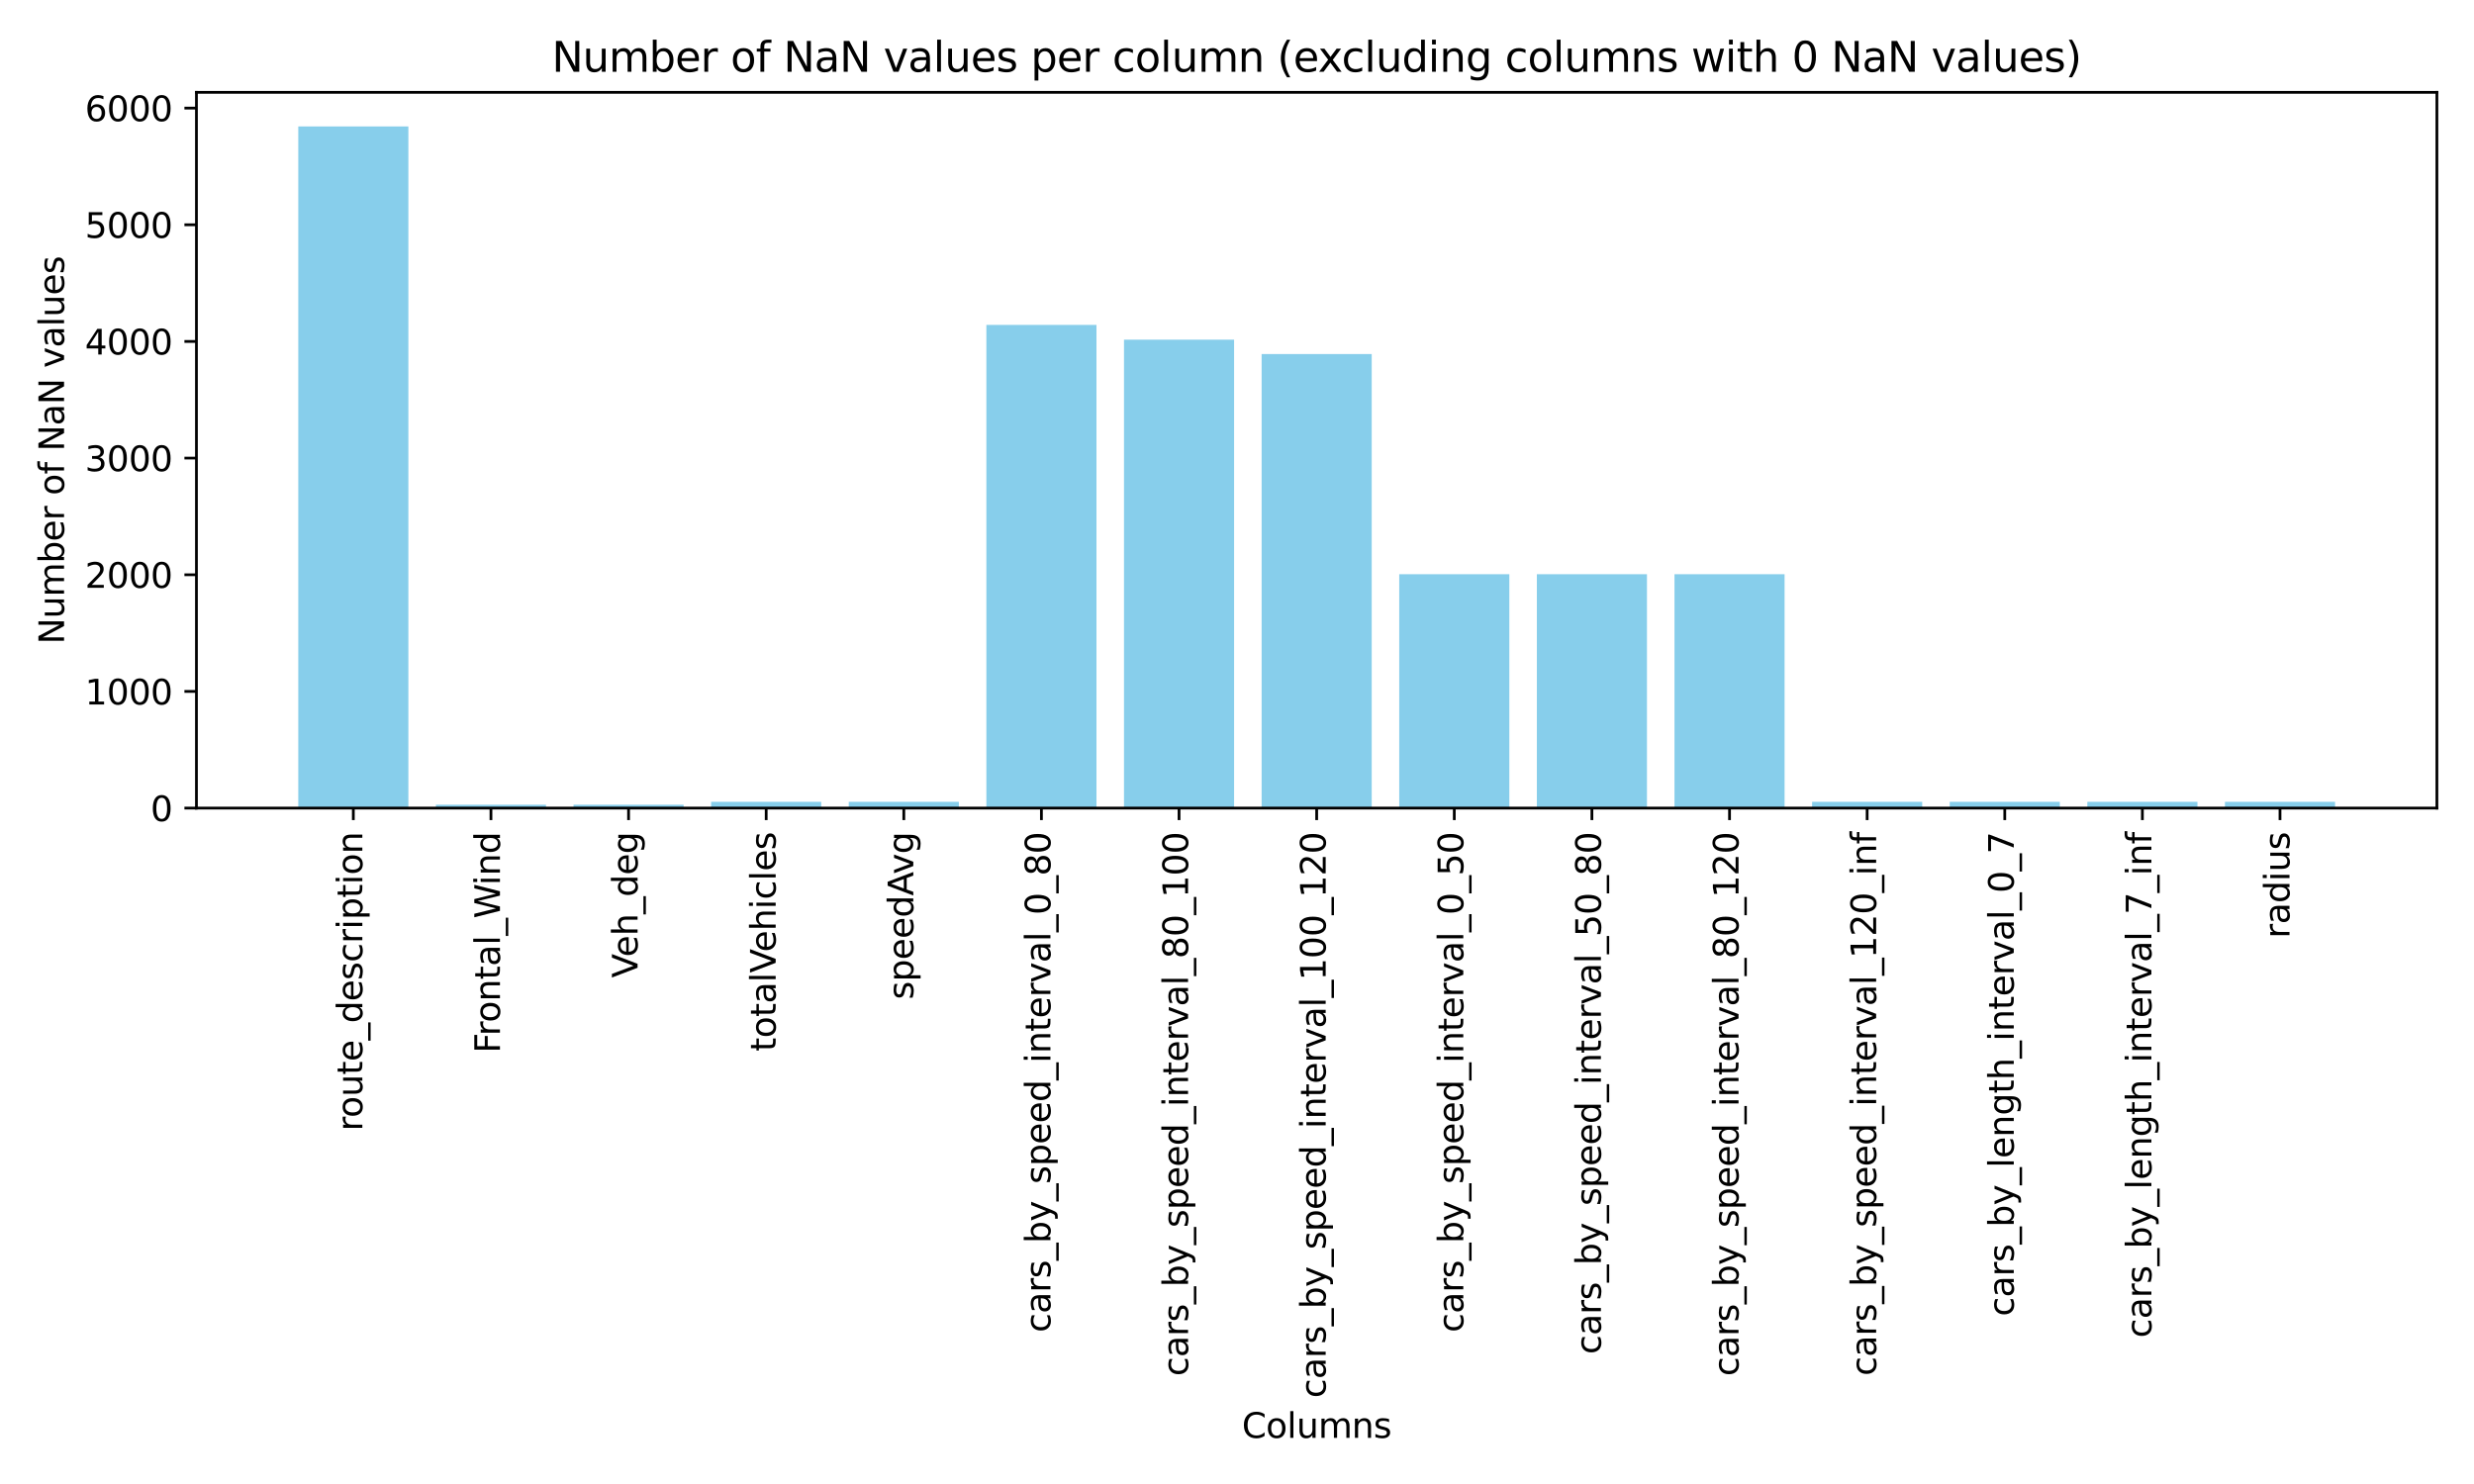 <?xml version="1.0" encoding="utf-8" standalone="no"?>
<!DOCTYPE svg PUBLIC "-//W3C//DTD SVG 1.1//EN"
  "http://www.w3.org/Graphics/SVG/1.1/DTD/svg11.dtd">
<svg xmlns:xlink="http://www.w3.org/1999/xlink" width="720pt" height="432pt" viewBox="0 0 720 432" xmlns="http://www.w3.org/2000/svg" version="1.1">
 <defs>
  <style type="text/css">*{stroke-linejoin: round; stroke-linecap: butt}</style>
 </defs>
 <g id="figure_1">
  <g id="patch_1">
   <path d="M 0 432 
L 720 432 
L 720 0 
L 0 0 
z
" style="fill: #ffffff"/>
  </g>
  <g id="axes_1">
   <g id="patch_2">
    <path d="M 57.17 235.24 
L 709.2 235.24 
L 709.2 26.88 
L 57.17 26.88 
z
" style="fill: #ffffff"/>
   </g>
   <g id="patch_3">
    <path d="M 86.808 235.24 
L 118.849 235.24 
L 118.849 36.802 
L 86.808 36.802 
z
" clip-path="url(#p73d6a26d54)" style="fill: #87ceeb"/>
   </g>
   <g id="patch_4">
    <path d="M 126.859 235.24 
L 158.899 235.24 
L 158.899 234.255 
L 126.859 234.255 
z
" clip-path="url(#p73d6a26d54)" style="fill: #87ceeb"/>
   </g>
   <g id="patch_5">
    <path d="M 166.91 235.24 
L 198.95 235.24 
L 198.95 234.255 
L 166.91 234.255 
z
" clip-path="url(#p73d6a26d54)" style="fill: #87ceeb"/>
   </g>
   <g id="patch_6">
    <path d="M 206.961 235.24 
L 239.001 235.24 
L 239.001 233.406 
L 206.961 233.406 
z
" clip-path="url(#p73d6a26d54)" style="fill: #87ceeb"/>
   </g>
   <g id="patch_7">
    <path d="M 247.012 235.24 
L 279.052 235.24 
L 279.052 233.406 
L 247.012 233.406 
z
" clip-path="url(#p73d6a26d54)" style="fill: #87ceeb"/>
   </g>
   <g id="patch_8">
    <path d="M 287.063 235.24 
L 319.103 235.24 
L 319.103 94.571 
L 287.063 94.571 
z
" clip-path="url(#p73d6a26d54)" style="fill: #87ceeb"/>
   </g>
   <g id="patch_9">
    <path d="M 327.114 235.24 
L 359.154 235.24 
L 359.154 98.884 
L 327.114 98.884 
z
" clip-path="url(#p73d6a26d54)" style="fill: #87ceeb"/>
   </g>
   <g id="patch_10">
    <path d="M 367.165 235.24 
L 399.205 235.24 
L 399.205 103.061 
L 367.165 103.061 
z
" clip-path="url(#p73d6a26d54)" style="fill: #87ceeb"/>
   </g>
   <g id="patch_11">
    <path d="M 407.216 235.24 
L 439.256 235.24 
L 439.256 167.147 
L 407.216 167.147 
z
" clip-path="url(#p73d6a26d54)" style="fill: #87ceeb"/>
   </g>
   <g id="patch_12">
    <path d="M 447.267 235.24 
L 479.307 235.24 
L 479.307 167.147 
L 447.267 167.147 
z
" clip-path="url(#p73d6a26d54)" style="fill: #87ceeb"/>
   </g>
   <g id="patch_13">
    <path d="M 487.318 235.24 
L 519.358 235.24 
L 519.358 167.147 
L 487.318 167.147 
z
" clip-path="url(#p73d6a26d54)" style="fill: #87ceeb"/>
   </g>
   <g id="patch_14">
    <path d="M 527.369 235.24 
L 559.409 235.24 
L 559.409 233.406 
L 527.369 233.406 
z
" clip-path="url(#p73d6a26d54)" style="fill: #87ceeb"/>
   </g>
   <g id="patch_15">
    <path d="M 567.42 235.24 
L 599.46 235.24 
L 599.46 233.406 
L 567.42 233.406 
z
" clip-path="url(#p73d6a26d54)" style="fill: #87ceeb"/>
   </g>
   <g id="patch_16">
    <path d="M 607.471 235.24 
L 639.511 235.24 
L 639.511 233.406 
L 607.471 233.406 
z
" clip-path="url(#p73d6a26d54)" style="fill: #87ceeb"/>
   </g>
   <g id="patch_17">
    <path d="M 647.521 235.24 
L 679.562 235.24 
L 679.562 233.406 
L 647.521 233.406 
z
" clip-path="url(#p73d6a26d54)" style="fill: #87ceeb"/>
   </g>
   <g id="matplotlib.axis_1">
    <g id="xtick_1">
     <g id="line2d_1">
      <defs>
       <path id="mdcf06adeb2" d="M 0 0 
L 0 3.5 
" style="stroke: #000000; stroke-width: 0.8"/>
      </defs>
      <g>
       <use xlink:href="#mdcf06adeb2" x="102.828" y="235.24" style="stroke: #000000; stroke-width: 0.8"/>
      </g>
     </g>
     <g id="text_1">
      <!-- route_description -->
      <g transform="translate(105.448 329.257) rotate(-90) scale(0.1 -0.1)">
       <defs>
        <path id="DejaVuSans-72" d="M 2631 2963 
Q 2534 3019 2420 3045 
Q 2306 3072 2169 3072 
Q 1681 3072 1420 2755 
Q 1159 2438 1159 1844 
L 1159 0 
L 581 0 
L 581 3500 
L 1159 3500 
L 1159 2956 
Q 1341 3275 1631 3429 
Q 1922 3584 2338 3584 
Q 2397 3584 2469 3576 
Q 2541 3569 2628 3553 
L 2631 2963 
z
" transform="scale(0.016)"/>
        <path id="DejaVuSans-6f" d="M 1959 3097 
Q 1497 3097 1228 2736 
Q 959 2375 959 1747 
Q 959 1119 1226 758 
Q 1494 397 1959 397 
Q 2419 397 2687 759 
Q 2956 1122 2956 1747 
Q 2956 2369 2687 2733 
Q 2419 3097 1959 3097 
z
M 1959 3584 
Q 2709 3584 3137 3096 
Q 3566 2609 3566 1747 
Q 3566 888 3137 398 
Q 2709 -91 1959 -91 
Q 1206 -91 779 398 
Q 353 888 353 1747 
Q 353 2609 779 3096 
Q 1206 3584 1959 3584 
z
" transform="scale(0.016)"/>
        <path id="DejaVuSans-75" d="M 544 1381 
L 544 3500 
L 1119 3500 
L 1119 1403 
Q 1119 906 1312 657 
Q 1506 409 1894 409 
Q 2359 409 2629 706 
Q 2900 1003 2900 1516 
L 2900 3500 
L 3475 3500 
L 3475 0 
L 2900 0 
L 2900 538 
Q 2691 219 2414 64 
Q 2138 -91 1772 -91 
Q 1169 -91 856 284 
Q 544 659 544 1381 
z
M 1991 3584 
L 1991 3584 
z
" transform="scale(0.016)"/>
        <path id="DejaVuSans-74" d="M 1172 4494 
L 1172 3500 
L 2356 3500 
L 2356 3053 
L 1172 3053 
L 1172 1153 
Q 1172 725 1289 603 
Q 1406 481 1766 481 
L 2356 481 
L 2356 0 
L 1766 0 
Q 1100 0 847 248 
Q 594 497 594 1153 
L 594 3053 
L 172 3053 
L 172 3500 
L 594 3500 
L 594 4494 
L 1172 4494 
z
" transform="scale(0.016)"/>
        <path id="DejaVuSans-65" d="M 3597 1894 
L 3597 1613 
L 953 1613 
Q 991 1019 1311 708 
Q 1631 397 2203 397 
Q 2534 397 2845 478 
Q 3156 559 3463 722 
L 3463 178 
Q 3153 47 2828 -22 
Q 2503 -91 2169 -91 
Q 1331 -91 842 396 
Q 353 884 353 1716 
Q 353 2575 817 3079 
Q 1281 3584 2069 3584 
Q 2775 3584 3186 3129 
Q 3597 2675 3597 1894 
z
M 3022 2063 
Q 3016 2534 2758 2815 
Q 2500 3097 2075 3097 
Q 1594 3097 1305 2825 
Q 1016 2553 972 2059 
L 3022 2063 
z
" transform="scale(0.016)"/>
        <path id="DejaVuSans-5f" d="M 3263 -1063 
L 3263 -1509 
L -63 -1509 
L -63 -1063 
L 3263 -1063 
z
" transform="scale(0.016)"/>
        <path id="DejaVuSans-64" d="M 2906 2969 
L 2906 4863 
L 3481 4863 
L 3481 0 
L 2906 0 
L 2906 525 
Q 2725 213 2448 61 
Q 2172 -91 1784 -91 
Q 1150 -91 751 415 
Q 353 922 353 1747 
Q 353 2572 751 3078 
Q 1150 3584 1784 3584 
Q 2172 3584 2448 3432 
Q 2725 3281 2906 2969 
z
M 947 1747 
Q 947 1113 1208 752 
Q 1469 391 1925 391 
Q 2381 391 2643 752 
Q 2906 1113 2906 1747 
Q 2906 2381 2643 2742 
Q 2381 3103 1925 3103 
Q 1469 3103 1208 2742 
Q 947 2381 947 1747 
z
" transform="scale(0.016)"/>
        <path id="DejaVuSans-73" d="M 2834 3397 
L 2834 2853 
Q 2591 2978 2328 3040 
Q 2066 3103 1784 3103 
Q 1356 3103 1142 2972 
Q 928 2841 928 2578 
Q 928 2378 1081 2264 
Q 1234 2150 1697 2047 
L 1894 2003 
Q 2506 1872 2764 1633 
Q 3022 1394 3022 966 
Q 3022 478 2636 193 
Q 2250 -91 1575 -91 
Q 1294 -91 989 -36 
Q 684 19 347 128 
L 347 722 
Q 666 556 975 473 
Q 1284 391 1588 391 
Q 1994 391 2212 530 
Q 2431 669 2431 922 
Q 2431 1156 2273 1281 
Q 2116 1406 1581 1522 
L 1381 1569 
Q 847 1681 609 1914 
Q 372 2147 372 2553 
Q 372 3047 722 3315 
Q 1072 3584 1716 3584 
Q 2034 3584 2315 3537 
Q 2597 3491 2834 3397 
z
" transform="scale(0.016)"/>
        <path id="DejaVuSans-63" d="M 3122 3366 
L 3122 2828 
Q 2878 2963 2633 3030 
Q 2388 3097 2138 3097 
Q 1578 3097 1268 2742 
Q 959 2388 959 1747 
Q 959 1106 1268 751 
Q 1578 397 2138 397 
Q 2388 397 2633 464 
Q 2878 531 3122 666 
L 3122 134 
Q 2881 22 2623 -34 
Q 2366 -91 2075 -91 
Q 1284 -91 818 406 
Q 353 903 353 1747 
Q 353 2603 823 3093 
Q 1294 3584 2113 3584 
Q 2378 3584 2631 3529 
Q 2884 3475 3122 3366 
z
" transform="scale(0.016)"/>
        <path id="DejaVuSans-69" d="M 603 3500 
L 1178 3500 
L 1178 0 
L 603 0 
L 603 3500 
z
M 603 4863 
L 1178 4863 
L 1178 4134 
L 603 4134 
L 603 4863 
z
" transform="scale(0.016)"/>
        <path id="DejaVuSans-70" d="M 1159 525 
L 1159 -1331 
L 581 -1331 
L 581 3500 
L 1159 3500 
L 1159 2969 
Q 1341 3281 1617 3432 
Q 1894 3584 2278 3584 
Q 2916 3584 3314 3078 
Q 3713 2572 3713 1747 
Q 3713 922 3314 415 
Q 2916 -91 2278 -91 
Q 1894 -91 1617 61 
Q 1341 213 1159 525 
z
M 3116 1747 
Q 3116 2381 2855 2742 
Q 2594 3103 2138 3103 
Q 1681 3103 1420 2742 
Q 1159 2381 1159 1747 
Q 1159 1113 1420 752 
Q 1681 391 2138 391 
Q 2594 391 2855 752 
Q 3116 1113 3116 1747 
z
" transform="scale(0.016)"/>
        <path id="DejaVuSans-6e" d="M 3513 2113 
L 3513 0 
L 2938 0 
L 2938 2094 
Q 2938 2591 2744 2837 
Q 2550 3084 2163 3084 
Q 1697 3084 1428 2787 
Q 1159 2491 1159 1978 
L 1159 0 
L 581 0 
L 581 3500 
L 1159 3500 
L 1159 2956 
Q 1366 3272 1645 3428 
Q 1925 3584 2291 3584 
Q 2894 3584 3203 3211 
Q 3513 2838 3513 2113 
z
" transform="scale(0.016)"/>
       </defs>
       <use xlink:href="#DejaVuSans-72"/>
       <use xlink:href="#DejaVuSans-6f" x="38.863"/>
       <use xlink:href="#DejaVuSans-75" x="100.045"/>
       <use xlink:href="#DejaVuSans-74" x="163.424"/>
       <use xlink:href="#DejaVuSans-65" x="202.633"/>
       <use xlink:href="#DejaVuSans-5f" x="264.156"/>
       <use xlink:href="#DejaVuSans-64" x="314.156"/>
       <use xlink:href="#DejaVuSans-65" x="377.633"/>
       <use xlink:href="#DejaVuSans-73" x="439.156"/>
       <use xlink:href="#DejaVuSans-63" x="491.256"/>
       <use xlink:href="#DejaVuSans-72" x="546.236"/>
       <use xlink:href="#DejaVuSans-69" x="587.35"/>
       <use xlink:href="#DejaVuSans-70" x="615.133"/>
       <use xlink:href="#DejaVuSans-74" x="678.609"/>
       <use xlink:href="#DejaVuSans-69" x="717.818"/>
       <use xlink:href="#DejaVuSans-6f" x="745.602"/>
       <use xlink:href="#DejaVuSans-6e" x="806.783"/>
      </g>
     </g>
    </g>
    <g id="xtick_2">
     <g id="line2d_2">
      <g>
       <use xlink:href="#mdcf06adeb2" x="142.879" y="235.24" style="stroke: #000000; stroke-width: 0.8"/>
      </g>
     </g>
     <g id="text_2">
      <!-- Frontal_Wind -->
      <g transform="translate(145.499 306.562) rotate(-90) scale(0.1 -0.1)">
       <defs>
        <path id="DejaVuSans-46" d="M 628 4666 
L 3309 4666 
L 3309 4134 
L 1259 4134 
L 1259 2759 
L 3109 2759 
L 3109 2228 
L 1259 2228 
L 1259 0 
L 628 0 
L 628 4666 
z
" transform="scale(0.016)"/>
        <path id="DejaVuSans-61" d="M 2194 1759 
Q 1497 1759 1228 1600 
Q 959 1441 959 1056 
Q 959 750 1161 570 
Q 1363 391 1709 391 
Q 2188 391 2477 730 
Q 2766 1069 2766 1631 
L 2766 1759 
L 2194 1759 
z
M 3341 1997 
L 3341 0 
L 2766 0 
L 2766 531 
Q 2569 213 2275 61 
Q 1981 -91 1556 -91 
Q 1019 -91 701 211 
Q 384 513 384 1019 
Q 384 1609 779 1909 
Q 1175 2209 1959 2209 
L 2766 2209 
L 2766 2266 
Q 2766 2663 2505 2880 
Q 2244 3097 1772 3097 
Q 1472 3097 1187 3025 
Q 903 2953 641 2809 
L 641 3341 
Q 956 3463 1253 3523 
Q 1550 3584 1831 3584 
Q 2591 3584 2966 3190 
Q 3341 2797 3341 1997 
z
" transform="scale(0.016)"/>
        <path id="DejaVuSans-6c" d="M 603 4863 
L 1178 4863 
L 1178 0 
L 603 0 
L 603 4863 
z
" transform="scale(0.016)"/>
        <path id="DejaVuSans-57" d="M 213 4666 
L 850 4666 
L 1831 722 
L 2809 4666 
L 3519 4666 
L 4500 722 
L 5478 4666 
L 6119 4666 
L 4947 0 
L 4153 0 
L 3169 4050 
L 2175 0 
L 1381 0 
L 213 4666 
z
" transform="scale(0.016)"/>
       </defs>
       <use xlink:href="#DejaVuSans-46"/>
       <use xlink:href="#DejaVuSans-72" x="50.27"/>
       <use xlink:href="#DejaVuSans-6f" x="89.133"/>
       <use xlink:href="#DejaVuSans-6e" x="150.314"/>
       <use xlink:href="#DejaVuSans-74" x="213.693"/>
       <use xlink:href="#DejaVuSans-61" x="252.902"/>
       <use xlink:href="#DejaVuSans-6c" x="314.182"/>
       <use xlink:href="#DejaVuSans-5f" x="341.965"/>
       <use xlink:href="#DejaVuSans-57" x="391.965"/>
       <use xlink:href="#DejaVuSans-69" x="488.592"/>
       <use xlink:href="#DejaVuSans-6e" x="516.375"/>
       <use xlink:href="#DejaVuSans-64" x="579.754"/>
      </g>
     </g>
    </g>
    <g id="xtick_3">
     <g id="line2d_3">
      <g>
       <use xlink:href="#mdcf06adeb2" x="182.93" y="235.24" style="stroke: #000000; stroke-width: 0.8"/>
      </g>
     </g>
     <g id="text_3">
      <!-- Veh_deg -->
      <g transform="translate(185.55 284.646) rotate(-90) scale(0.1 -0.1)">
       <defs>
        <path id="DejaVuSans-56" d="M 1831 0 
L 50 4666 
L 709 4666 
L 2188 738 
L 3669 4666 
L 4325 4666 
L 2547 0 
L 1831 0 
z
" transform="scale(0.016)"/>
        <path id="DejaVuSans-68" d="M 3513 2113 
L 3513 0 
L 2938 0 
L 2938 2094 
Q 2938 2591 2744 2837 
Q 2550 3084 2163 3084 
Q 1697 3084 1428 2787 
Q 1159 2491 1159 1978 
L 1159 0 
L 581 0 
L 581 4863 
L 1159 4863 
L 1159 2956 
Q 1366 3272 1645 3428 
Q 1925 3584 2291 3584 
Q 2894 3584 3203 3211 
Q 3513 2838 3513 2113 
z
" transform="scale(0.016)"/>
        <path id="DejaVuSans-67" d="M 2906 1791 
Q 2906 2416 2648 2759 
Q 2391 3103 1925 3103 
Q 1463 3103 1205 2759 
Q 947 2416 947 1791 
Q 947 1169 1205 825 
Q 1463 481 1925 481 
Q 2391 481 2648 825 
Q 2906 1169 2906 1791 
z
M 3481 434 
Q 3481 -459 3084 -895 
Q 2688 -1331 1869 -1331 
Q 1566 -1331 1297 -1286 
Q 1028 -1241 775 -1147 
L 775 -588 
Q 1028 -725 1275 -790 
Q 1522 -856 1778 -856 
Q 2344 -856 2625 -561 
Q 2906 -266 2906 331 
L 2906 616 
Q 2728 306 2450 153 
Q 2172 0 1784 0 
Q 1141 0 747 490 
Q 353 981 353 1791 
Q 353 2603 747 3093 
Q 1141 3584 1784 3584 
Q 2172 3584 2450 3431 
Q 2728 3278 2906 2969 
L 2906 3500 
L 3481 3500 
L 3481 434 
z
" transform="scale(0.016)"/>
       </defs>
       <use xlink:href="#DejaVuSans-56"/>
       <use xlink:href="#DejaVuSans-65" x="60.658"/>
       <use xlink:href="#DejaVuSans-68" x="122.182"/>
       <use xlink:href="#DejaVuSans-5f" x="185.561"/>
       <use xlink:href="#DejaVuSans-64" x="235.561"/>
       <use xlink:href="#DejaVuSans-65" x="299.037"/>
       <use xlink:href="#DejaVuSans-67" x="360.561"/>
      </g>
     </g>
    </g>
    <g id="xtick_4">
     <g id="line2d_4">
      <g>
       <use xlink:href="#mdcf06adeb2" x="222.981" y="235.24" style="stroke: #000000; stroke-width: 0.8"/>
      </g>
     </g>
     <g id="text_4">
      <!-- totalVehicles -->
      <g transform="translate(225.74 306.079) rotate(-90) scale(0.1 -0.1)">
       <use xlink:href="#DejaVuSans-74"/>
       <use xlink:href="#DejaVuSans-6f" x="39.209"/>
       <use xlink:href="#DejaVuSans-74" x="100.391"/>
       <use xlink:href="#DejaVuSans-61" x="139.6"/>
       <use xlink:href="#DejaVuSans-6c" x="200.879"/>
       <use xlink:href="#DejaVuSans-56" x="228.662"/>
       <use xlink:href="#DejaVuSans-65" x="289.32"/>
       <use xlink:href="#DejaVuSans-68" x="350.844"/>
       <use xlink:href="#DejaVuSans-69" x="414.223"/>
       <use xlink:href="#DejaVuSans-63" x="442.006"/>
       <use xlink:href="#DejaVuSans-6c" x="496.986"/>
       <use xlink:href="#DejaVuSans-65" x="524.77"/>
       <use xlink:href="#DejaVuSans-73" x="586.293"/>
      </g>
     </g>
    </g>
    <g id="xtick_5">
     <g id="line2d_5">
      <g>
       <use xlink:href="#mdcf06adeb2" x="263.032" y="235.24" style="stroke: #000000; stroke-width: 0.8"/>
      </g>
     </g>
     <g id="text_5">
      <!-- speedAvg -->
      <g transform="translate(265.791 290.973) rotate(-90) scale(0.1 -0.1)">
       <defs>
        <path id="DejaVuSans-41" d="M 2188 4044 
L 1331 1722 
L 3047 1722 
L 2188 4044 
z
M 1831 4666 
L 2547 4666 
L 4325 0 
L 3669 0 
L 3244 1197 
L 1141 1197 
L 716 0 
L 50 0 
L 1831 4666 
z
" transform="scale(0.016)"/>
        <path id="DejaVuSans-76" d="M 191 3500 
L 800 3500 
L 1894 563 
L 2988 3500 
L 3597 3500 
L 2284 0 
L 1503 0 
L 191 3500 
z
" transform="scale(0.016)"/>
       </defs>
       <use xlink:href="#DejaVuSans-73"/>
       <use xlink:href="#DejaVuSans-70" x="52.1"/>
       <use xlink:href="#DejaVuSans-65" x="115.576"/>
       <use xlink:href="#DejaVuSans-65" x="177.1"/>
       <use xlink:href="#DejaVuSans-64" x="238.623"/>
       <use xlink:href="#DejaVuSans-41" x="302.1"/>
       <use xlink:href="#DejaVuSans-76" x="364.633"/>
       <use xlink:href="#DejaVuSans-67" x="423.812"/>
      </g>
     </g>
    </g>
    <g id="xtick_6">
     <g id="line2d_6">
      <g>
       <use xlink:href="#mdcf06adeb2" x="303.083" y="235.24" style="stroke: #000000; stroke-width: 0.8"/>
      </g>
     </g>
     <g id="text_6">
      <!-- cars_by_speed_interval_0_80 -->
      <g transform="translate(305.703 387.879) rotate(-90) scale(0.1 -0.1)">
       <defs>
        <path id="DejaVuSans-62" d="M 3116 1747 
Q 3116 2381 2855 2742 
Q 2594 3103 2138 3103 
Q 1681 3103 1420 2742 
Q 1159 2381 1159 1747 
Q 1159 1113 1420 752 
Q 1681 391 2138 391 
Q 2594 391 2855 752 
Q 3116 1113 3116 1747 
z
M 1159 2969 
Q 1341 3281 1617 3432 
Q 1894 3584 2278 3584 
Q 2916 3584 3314 3078 
Q 3713 2572 3713 1747 
Q 3713 922 3314 415 
Q 2916 -91 2278 -91 
Q 1894 -91 1617 61 
Q 1341 213 1159 525 
L 1159 0 
L 581 0 
L 581 4863 
L 1159 4863 
L 1159 2969 
z
" transform="scale(0.016)"/>
        <path id="DejaVuSans-79" d="M 2059 -325 
Q 1816 -950 1584 -1140 
Q 1353 -1331 966 -1331 
L 506 -1331 
L 506 -850 
L 844 -850 
Q 1081 -850 1212 -737 
Q 1344 -625 1503 -206 
L 1606 56 
L 191 3500 
L 800 3500 
L 1894 763 
L 2988 3500 
L 3597 3500 
L 2059 -325 
z
" transform="scale(0.016)"/>
        <path id="DejaVuSans-30" d="M 2034 4250 
Q 1547 4250 1301 3770 
Q 1056 3291 1056 2328 
Q 1056 1369 1301 889 
Q 1547 409 2034 409 
Q 2525 409 2770 889 
Q 3016 1369 3016 2328 
Q 3016 3291 2770 3770 
Q 2525 4250 2034 4250 
z
M 2034 4750 
Q 2819 4750 3233 4129 
Q 3647 3509 3647 2328 
Q 3647 1150 3233 529 
Q 2819 -91 2034 -91 
Q 1250 -91 836 529 
Q 422 1150 422 2328 
Q 422 3509 836 4129 
Q 1250 4750 2034 4750 
z
" transform="scale(0.016)"/>
        <path id="DejaVuSans-38" d="M 2034 2216 
Q 1584 2216 1326 1975 
Q 1069 1734 1069 1313 
Q 1069 891 1326 650 
Q 1584 409 2034 409 
Q 2484 409 2743 651 
Q 3003 894 3003 1313 
Q 3003 1734 2745 1975 
Q 2488 2216 2034 2216 
z
M 1403 2484 
Q 997 2584 770 2862 
Q 544 3141 544 3541 
Q 544 4100 942 4425 
Q 1341 4750 2034 4750 
Q 2731 4750 3128 4425 
Q 3525 4100 3525 3541 
Q 3525 3141 3298 2862 
Q 3072 2584 2669 2484 
Q 3125 2378 3379 2068 
Q 3634 1759 3634 1313 
Q 3634 634 3220 271 
Q 2806 -91 2034 -91 
Q 1263 -91 848 271 
Q 434 634 434 1313 
Q 434 1759 690 2068 
Q 947 2378 1403 2484 
z
M 1172 3481 
Q 1172 3119 1398 2916 
Q 1625 2713 2034 2713 
Q 2441 2713 2670 2916 
Q 2900 3119 2900 3481 
Q 2900 3844 2670 4047 
Q 2441 4250 2034 4250 
Q 1625 4250 1398 4047 
Q 1172 3844 1172 3481 
z
" transform="scale(0.016)"/>
       </defs>
       <use xlink:href="#DejaVuSans-63"/>
       <use xlink:href="#DejaVuSans-61" x="54.98"/>
       <use xlink:href="#DejaVuSans-72" x="116.26"/>
       <use xlink:href="#DejaVuSans-73" x="157.373"/>
       <use xlink:href="#DejaVuSans-5f" x="209.473"/>
       <use xlink:href="#DejaVuSans-62" x="259.473"/>
       <use xlink:href="#DejaVuSans-79" x="322.949"/>
       <use xlink:href="#DejaVuSans-5f" x="382.129"/>
       <use xlink:href="#DejaVuSans-73" x="432.129"/>
       <use xlink:href="#DejaVuSans-70" x="484.229"/>
       <use xlink:href="#DejaVuSans-65" x="547.705"/>
       <use xlink:href="#DejaVuSans-65" x="609.229"/>
       <use xlink:href="#DejaVuSans-64" x="670.752"/>
       <use xlink:href="#DejaVuSans-5f" x="734.229"/>
       <use xlink:href="#DejaVuSans-69" x="784.229"/>
       <use xlink:href="#DejaVuSans-6e" x="812.012"/>
       <use xlink:href="#DejaVuSans-74" x="875.391"/>
       <use xlink:href="#DejaVuSans-65" x="914.6"/>
       <use xlink:href="#DejaVuSans-72" x="976.123"/>
       <use xlink:href="#DejaVuSans-76" x="1017.236"/>
       <use xlink:href="#DejaVuSans-61" x="1076.416"/>
       <use xlink:href="#DejaVuSans-6c" x="1137.695"/>
       <use xlink:href="#DejaVuSans-5f" x="1165.479"/>
       <use xlink:href="#DejaVuSans-30" x="1215.479"/>
       <use xlink:href="#DejaVuSans-5f" x="1279.102"/>
       <use xlink:href="#DejaVuSans-38" x="1329.102"/>
       <use xlink:href="#DejaVuSans-30" x="1392.725"/>
      </g>
     </g>
    </g>
    <g id="xtick_7">
     <g id="line2d_7">
      <g>
       <use xlink:href="#mdcf06adeb2" x="343.134" y="235.24" style="stroke: #000000; stroke-width: 0.8"/>
      </g>
     </g>
     <g id="text_7">
      <!-- cars_by_speed_interval_80_100 -->
      <g transform="translate(345.754 400.604) rotate(-90) scale(0.1 -0.1)">
       <defs>
        <path id="DejaVuSans-31" d="M 794 531 
L 1825 531 
L 1825 4091 
L 703 3866 
L 703 4441 
L 1819 4666 
L 2450 4666 
L 2450 531 
L 3481 531 
L 3481 0 
L 794 0 
L 794 531 
z
" transform="scale(0.016)"/>
       </defs>
       <use xlink:href="#DejaVuSans-63"/>
       <use xlink:href="#DejaVuSans-61" x="54.98"/>
       <use xlink:href="#DejaVuSans-72" x="116.26"/>
       <use xlink:href="#DejaVuSans-73" x="157.373"/>
       <use xlink:href="#DejaVuSans-5f" x="209.473"/>
       <use xlink:href="#DejaVuSans-62" x="259.473"/>
       <use xlink:href="#DejaVuSans-79" x="322.949"/>
       <use xlink:href="#DejaVuSans-5f" x="382.129"/>
       <use xlink:href="#DejaVuSans-73" x="432.129"/>
       <use xlink:href="#DejaVuSans-70" x="484.229"/>
       <use xlink:href="#DejaVuSans-65" x="547.705"/>
       <use xlink:href="#DejaVuSans-65" x="609.229"/>
       <use xlink:href="#DejaVuSans-64" x="670.752"/>
       <use xlink:href="#DejaVuSans-5f" x="734.229"/>
       <use xlink:href="#DejaVuSans-69" x="784.229"/>
       <use xlink:href="#DejaVuSans-6e" x="812.012"/>
       <use xlink:href="#DejaVuSans-74" x="875.391"/>
       <use xlink:href="#DejaVuSans-65" x="914.6"/>
       <use xlink:href="#DejaVuSans-72" x="976.123"/>
       <use xlink:href="#DejaVuSans-76" x="1017.236"/>
       <use xlink:href="#DejaVuSans-61" x="1076.416"/>
       <use xlink:href="#DejaVuSans-6c" x="1137.695"/>
       <use xlink:href="#DejaVuSans-5f" x="1165.479"/>
       <use xlink:href="#DejaVuSans-38" x="1215.479"/>
       <use xlink:href="#DejaVuSans-30" x="1279.102"/>
       <use xlink:href="#DejaVuSans-5f" x="1342.725"/>
       <use xlink:href="#DejaVuSans-31" x="1392.725"/>
       <use xlink:href="#DejaVuSans-30" x="1456.348"/>
       <use xlink:href="#DejaVuSans-30" x="1519.971"/>
      </g>
     </g>
    </g>
    <g id="xtick_8">
     <g id="line2d_8">
      <g>
       <use xlink:href="#mdcf06adeb2" x="383.185" y="235.24" style="stroke: #000000; stroke-width: 0.8"/>
      </g>
     </g>
     <g id="text_8">
      <!-- cars_by_speed_interval_100_120 -->
      <g transform="translate(385.805 406.967) rotate(-90) scale(0.1 -0.1)">
       <defs>
        <path id="DejaVuSans-32" d="M 1228 531 
L 3431 531 
L 3431 0 
L 469 0 
L 469 531 
Q 828 903 1448 1529 
Q 2069 2156 2228 2338 
Q 2531 2678 2651 2914 
Q 2772 3150 2772 3378 
Q 2772 3750 2511 3984 
Q 2250 4219 1831 4219 
Q 1534 4219 1204 4116 
Q 875 4013 500 3803 
L 500 4441 
Q 881 4594 1212 4672 
Q 1544 4750 1819 4750 
Q 2544 4750 2975 4387 
Q 3406 4025 3406 3419 
Q 3406 3131 3298 2873 
Q 3191 2616 2906 2266 
Q 2828 2175 2409 1742 
Q 1991 1309 1228 531 
z
" transform="scale(0.016)"/>
       </defs>
       <use xlink:href="#DejaVuSans-63"/>
       <use xlink:href="#DejaVuSans-61" x="54.98"/>
       <use xlink:href="#DejaVuSans-72" x="116.26"/>
       <use xlink:href="#DejaVuSans-73" x="157.373"/>
       <use xlink:href="#DejaVuSans-5f" x="209.473"/>
       <use xlink:href="#DejaVuSans-62" x="259.473"/>
       <use xlink:href="#DejaVuSans-79" x="322.949"/>
       <use xlink:href="#DejaVuSans-5f" x="382.129"/>
       <use xlink:href="#DejaVuSans-73" x="432.129"/>
       <use xlink:href="#DejaVuSans-70" x="484.229"/>
       <use xlink:href="#DejaVuSans-65" x="547.705"/>
       <use xlink:href="#DejaVuSans-65" x="609.229"/>
       <use xlink:href="#DejaVuSans-64" x="670.752"/>
       <use xlink:href="#DejaVuSans-5f" x="734.229"/>
       <use xlink:href="#DejaVuSans-69" x="784.229"/>
       <use xlink:href="#DejaVuSans-6e" x="812.012"/>
       <use xlink:href="#DejaVuSans-74" x="875.391"/>
       <use xlink:href="#DejaVuSans-65" x="914.6"/>
       <use xlink:href="#DejaVuSans-72" x="976.123"/>
       <use xlink:href="#DejaVuSans-76" x="1017.236"/>
       <use xlink:href="#DejaVuSans-61" x="1076.416"/>
       <use xlink:href="#DejaVuSans-6c" x="1137.695"/>
       <use xlink:href="#DejaVuSans-5f" x="1165.479"/>
       <use xlink:href="#DejaVuSans-31" x="1215.479"/>
       <use xlink:href="#DejaVuSans-30" x="1279.102"/>
       <use xlink:href="#DejaVuSans-30" x="1342.725"/>
       <use xlink:href="#DejaVuSans-5f" x="1406.348"/>
       <use xlink:href="#DejaVuSans-31" x="1456.348"/>
       <use xlink:href="#DejaVuSans-32" x="1519.971"/>
       <use xlink:href="#DejaVuSans-30" x="1583.594"/>
      </g>
     </g>
    </g>
    <g id="xtick_9">
     <g id="line2d_9">
      <g>
       <use xlink:href="#mdcf06adeb2" x="423.236" y="235.24" style="stroke: #000000; stroke-width: 0.8"/>
      </g>
     </g>
     <g id="text_9">
      <!-- cars_by_speed_interval_0_50 -->
      <g transform="translate(425.856 387.879) rotate(-90) scale(0.1 -0.1)">
       <defs>
        <path id="DejaVuSans-35" d="M 691 4666 
L 3169 4666 
L 3169 4134 
L 1269 4134 
L 1269 2991 
Q 1406 3038 1543 3061 
Q 1681 3084 1819 3084 
Q 2600 3084 3056 2656 
Q 3513 2228 3513 1497 
Q 3513 744 3044 326 
Q 2575 -91 1722 -91 
Q 1428 -91 1123 -41 
Q 819 9 494 109 
L 494 744 
Q 775 591 1075 516 
Q 1375 441 1709 441 
Q 2250 441 2565 725 
Q 2881 1009 2881 1497 
Q 2881 1984 2565 2268 
Q 2250 2553 1709 2553 
Q 1456 2553 1204 2497 
Q 953 2441 691 2322 
L 691 4666 
z
" transform="scale(0.016)"/>
       </defs>
       <use xlink:href="#DejaVuSans-63"/>
       <use xlink:href="#DejaVuSans-61" x="54.98"/>
       <use xlink:href="#DejaVuSans-72" x="116.26"/>
       <use xlink:href="#DejaVuSans-73" x="157.373"/>
       <use xlink:href="#DejaVuSans-5f" x="209.473"/>
       <use xlink:href="#DejaVuSans-62" x="259.473"/>
       <use xlink:href="#DejaVuSans-79" x="322.949"/>
       <use xlink:href="#DejaVuSans-5f" x="382.129"/>
       <use xlink:href="#DejaVuSans-73" x="432.129"/>
       <use xlink:href="#DejaVuSans-70" x="484.229"/>
       <use xlink:href="#DejaVuSans-65" x="547.705"/>
       <use xlink:href="#DejaVuSans-65" x="609.229"/>
       <use xlink:href="#DejaVuSans-64" x="670.752"/>
       <use xlink:href="#DejaVuSans-5f" x="734.229"/>
       <use xlink:href="#DejaVuSans-69" x="784.229"/>
       <use xlink:href="#DejaVuSans-6e" x="812.012"/>
       <use xlink:href="#DejaVuSans-74" x="875.391"/>
       <use xlink:href="#DejaVuSans-65" x="914.6"/>
       <use xlink:href="#DejaVuSans-72" x="976.123"/>
       <use xlink:href="#DejaVuSans-76" x="1017.236"/>
       <use xlink:href="#DejaVuSans-61" x="1076.416"/>
       <use xlink:href="#DejaVuSans-6c" x="1137.695"/>
       <use xlink:href="#DejaVuSans-5f" x="1165.479"/>
       <use xlink:href="#DejaVuSans-30" x="1215.479"/>
       <use xlink:href="#DejaVuSans-5f" x="1279.102"/>
       <use xlink:href="#DejaVuSans-35" x="1329.102"/>
       <use xlink:href="#DejaVuSans-30" x="1392.725"/>
      </g>
     </g>
    </g>
    <g id="xtick_10">
     <g id="line2d_10">
      <g>
       <use xlink:href="#mdcf06adeb2" x="463.287" y="235.24" style="stroke: #000000; stroke-width: 0.8"/>
      </g>
     </g>
     <g id="text_10">
      <!-- cars_by_speed_interval_50_80 -->
      <g transform="translate(465.907 394.242) rotate(-90) scale(0.1 -0.1)">
       <use xlink:href="#DejaVuSans-63"/>
       <use xlink:href="#DejaVuSans-61" x="54.98"/>
       <use xlink:href="#DejaVuSans-72" x="116.26"/>
       <use xlink:href="#DejaVuSans-73" x="157.373"/>
       <use xlink:href="#DejaVuSans-5f" x="209.473"/>
       <use xlink:href="#DejaVuSans-62" x="259.473"/>
       <use xlink:href="#DejaVuSans-79" x="322.949"/>
       <use xlink:href="#DejaVuSans-5f" x="382.129"/>
       <use xlink:href="#DejaVuSans-73" x="432.129"/>
       <use xlink:href="#DejaVuSans-70" x="484.229"/>
       <use xlink:href="#DejaVuSans-65" x="547.705"/>
       <use xlink:href="#DejaVuSans-65" x="609.229"/>
       <use xlink:href="#DejaVuSans-64" x="670.752"/>
       <use xlink:href="#DejaVuSans-5f" x="734.229"/>
       <use xlink:href="#DejaVuSans-69" x="784.229"/>
       <use xlink:href="#DejaVuSans-6e" x="812.012"/>
       <use xlink:href="#DejaVuSans-74" x="875.391"/>
       <use xlink:href="#DejaVuSans-65" x="914.6"/>
       <use xlink:href="#DejaVuSans-72" x="976.123"/>
       <use xlink:href="#DejaVuSans-76" x="1017.236"/>
       <use xlink:href="#DejaVuSans-61" x="1076.416"/>
       <use xlink:href="#DejaVuSans-6c" x="1137.695"/>
       <use xlink:href="#DejaVuSans-5f" x="1165.479"/>
       <use xlink:href="#DejaVuSans-35" x="1215.479"/>
       <use xlink:href="#DejaVuSans-30" x="1279.102"/>
       <use xlink:href="#DejaVuSans-5f" x="1342.725"/>
       <use xlink:href="#DejaVuSans-38" x="1392.725"/>
       <use xlink:href="#DejaVuSans-30" x="1456.348"/>
      </g>
     </g>
    </g>
    <g id="xtick_11">
     <g id="line2d_11">
      <g>
       <use xlink:href="#mdcf06adeb2" x="503.338" y="235.24" style="stroke: #000000; stroke-width: 0.8"/>
      </g>
     </g>
     <g id="text_11">
      <!-- cars_by_speed_interval_80_120 -->
      <g transform="translate(505.958 400.604) rotate(-90) scale(0.1 -0.1)">
       <use xlink:href="#DejaVuSans-63"/>
       <use xlink:href="#DejaVuSans-61" x="54.98"/>
       <use xlink:href="#DejaVuSans-72" x="116.26"/>
       <use xlink:href="#DejaVuSans-73" x="157.373"/>
       <use xlink:href="#DejaVuSans-5f" x="209.473"/>
       <use xlink:href="#DejaVuSans-62" x="259.473"/>
       <use xlink:href="#DejaVuSans-79" x="322.949"/>
       <use xlink:href="#DejaVuSans-5f" x="382.129"/>
       <use xlink:href="#DejaVuSans-73" x="432.129"/>
       <use xlink:href="#DejaVuSans-70" x="484.229"/>
       <use xlink:href="#DejaVuSans-65" x="547.705"/>
       <use xlink:href="#DejaVuSans-65" x="609.229"/>
       <use xlink:href="#DejaVuSans-64" x="670.752"/>
       <use xlink:href="#DejaVuSans-5f" x="734.229"/>
       <use xlink:href="#DejaVuSans-69" x="784.229"/>
       <use xlink:href="#DejaVuSans-6e" x="812.012"/>
       <use xlink:href="#DejaVuSans-74" x="875.391"/>
       <use xlink:href="#DejaVuSans-65" x="914.6"/>
       <use xlink:href="#DejaVuSans-72" x="976.123"/>
       <use xlink:href="#DejaVuSans-76" x="1017.236"/>
       <use xlink:href="#DejaVuSans-61" x="1076.416"/>
       <use xlink:href="#DejaVuSans-6c" x="1137.695"/>
       <use xlink:href="#DejaVuSans-5f" x="1165.479"/>
       <use xlink:href="#DejaVuSans-38" x="1215.479"/>
       <use xlink:href="#DejaVuSans-30" x="1279.102"/>
       <use xlink:href="#DejaVuSans-5f" x="1342.725"/>
       <use xlink:href="#DejaVuSans-31" x="1392.725"/>
       <use xlink:href="#DejaVuSans-32" x="1456.348"/>
       <use xlink:href="#DejaVuSans-30" x="1519.971"/>
      </g>
     </g>
    </g>
    <g id="xtick_12">
     <g id="line2d_12">
      <g>
       <use xlink:href="#mdcf06adeb2" x="543.389" y="235.24" style="stroke: #000000; stroke-width: 0.8"/>
      </g>
     </g>
     <g id="text_12">
      <!-- cars_by_speed_interval_120_inf -->
      <g transform="translate(546.009 400.515) rotate(-90) scale(0.1 -0.1)">
       <defs>
        <path id="DejaVuSans-66" d="M 2375 4863 
L 2375 4384 
L 1825 4384 
Q 1516 4384 1395 4259 
Q 1275 4134 1275 3809 
L 1275 3500 
L 2222 3500 
L 2222 3053 
L 1275 3053 
L 1275 0 
L 697 0 
L 697 3053 
L 147 3053 
L 147 3500 
L 697 3500 
L 697 3744 
Q 697 4328 969 4595 
Q 1241 4863 1831 4863 
L 2375 4863 
z
" transform="scale(0.016)"/>
       </defs>
       <use xlink:href="#DejaVuSans-63"/>
       <use xlink:href="#DejaVuSans-61" x="54.98"/>
       <use xlink:href="#DejaVuSans-72" x="116.26"/>
       <use xlink:href="#DejaVuSans-73" x="157.373"/>
       <use xlink:href="#DejaVuSans-5f" x="209.473"/>
       <use xlink:href="#DejaVuSans-62" x="259.473"/>
       <use xlink:href="#DejaVuSans-79" x="322.949"/>
       <use xlink:href="#DejaVuSans-5f" x="382.129"/>
       <use xlink:href="#DejaVuSans-73" x="432.129"/>
       <use xlink:href="#DejaVuSans-70" x="484.229"/>
       <use xlink:href="#DejaVuSans-65" x="547.705"/>
       <use xlink:href="#DejaVuSans-65" x="609.229"/>
       <use xlink:href="#DejaVuSans-64" x="670.752"/>
       <use xlink:href="#DejaVuSans-5f" x="734.229"/>
       <use xlink:href="#DejaVuSans-69" x="784.229"/>
       <use xlink:href="#DejaVuSans-6e" x="812.012"/>
       <use xlink:href="#DejaVuSans-74" x="875.391"/>
       <use xlink:href="#DejaVuSans-65" x="914.6"/>
       <use xlink:href="#DejaVuSans-72" x="976.123"/>
       <use xlink:href="#DejaVuSans-76" x="1017.236"/>
       <use xlink:href="#DejaVuSans-61" x="1076.416"/>
       <use xlink:href="#DejaVuSans-6c" x="1137.695"/>
       <use xlink:href="#DejaVuSans-5f" x="1165.479"/>
       <use xlink:href="#DejaVuSans-31" x="1215.479"/>
       <use xlink:href="#DejaVuSans-32" x="1279.102"/>
       <use xlink:href="#DejaVuSans-30" x="1342.725"/>
       <use xlink:href="#DejaVuSans-5f" x="1406.348"/>
       <use xlink:href="#DejaVuSans-69" x="1456.348"/>
       <use xlink:href="#DejaVuSans-6e" x="1484.131"/>
       <use xlink:href="#DejaVuSans-66" x="1547.51"/>
      </g>
     </g>
    </g>
    <g id="xtick_13">
     <g id="line2d_13">
      <g>
       <use xlink:href="#mdcf06adeb2" x="583.44" y="235.24" style="stroke: #000000; stroke-width: 0.8"/>
      </g>
     </g>
     <g id="text_13">
      <!-- cars_by_length_interval_0_7 -->
      <g transform="translate(586.06 383.179) rotate(-90) scale(0.1 -0.1)">
       <defs>
        <path id="DejaVuSans-37" d="M 525 4666 
L 3525 4666 
L 3525 4397 
L 1831 0 
L 1172 0 
L 2766 4134 
L 525 4134 
L 525 4666 
z
" transform="scale(0.016)"/>
       </defs>
       <use xlink:href="#DejaVuSans-63"/>
       <use xlink:href="#DejaVuSans-61" x="54.98"/>
       <use xlink:href="#DejaVuSans-72" x="116.26"/>
       <use xlink:href="#DejaVuSans-73" x="157.373"/>
       <use xlink:href="#DejaVuSans-5f" x="209.473"/>
       <use xlink:href="#DejaVuSans-62" x="259.473"/>
       <use xlink:href="#DejaVuSans-79" x="322.949"/>
       <use xlink:href="#DejaVuSans-5f" x="382.129"/>
       <use xlink:href="#DejaVuSans-6c" x="432.129"/>
       <use xlink:href="#DejaVuSans-65" x="459.912"/>
       <use xlink:href="#DejaVuSans-6e" x="521.436"/>
       <use xlink:href="#DejaVuSans-67" x="584.814"/>
       <use xlink:href="#DejaVuSans-74" x="648.291"/>
       <use xlink:href="#DejaVuSans-68" x="687.5"/>
       <use xlink:href="#DejaVuSans-5f" x="750.879"/>
       <use xlink:href="#DejaVuSans-69" x="800.879"/>
       <use xlink:href="#DejaVuSans-6e" x="828.662"/>
       <use xlink:href="#DejaVuSans-74" x="892.041"/>
       <use xlink:href="#DejaVuSans-65" x="931.25"/>
       <use xlink:href="#DejaVuSans-72" x="992.773"/>
       <use xlink:href="#DejaVuSans-76" x="1033.887"/>
       <use xlink:href="#DejaVuSans-61" x="1093.066"/>
       <use xlink:href="#DejaVuSans-6c" x="1154.346"/>
       <use xlink:href="#DejaVuSans-5f" x="1182.129"/>
       <use xlink:href="#DejaVuSans-30" x="1232.129"/>
       <use xlink:href="#DejaVuSans-5f" x="1295.752"/>
       <use xlink:href="#DejaVuSans-37" x="1345.752"/>
      </g>
     </g>
    </g>
    <g id="xtick_14">
     <g id="line2d_14">
      <g>
       <use xlink:href="#mdcf06adeb2" x="623.491" y="235.24" style="stroke: #000000; stroke-width: 0.8"/>
      </g>
     </g>
     <g id="text_14">
      <!-- cars_by_length_interval_7_inf -->
      <g transform="translate(626.111 389.452) rotate(-90) scale(0.1 -0.1)">
       <use xlink:href="#DejaVuSans-63"/>
       <use xlink:href="#DejaVuSans-61" x="54.98"/>
       <use xlink:href="#DejaVuSans-72" x="116.26"/>
       <use xlink:href="#DejaVuSans-73" x="157.373"/>
       <use xlink:href="#DejaVuSans-5f" x="209.473"/>
       <use xlink:href="#DejaVuSans-62" x="259.473"/>
       <use xlink:href="#DejaVuSans-79" x="322.949"/>
       <use xlink:href="#DejaVuSans-5f" x="382.129"/>
       <use xlink:href="#DejaVuSans-6c" x="432.129"/>
       <use xlink:href="#DejaVuSans-65" x="459.912"/>
       <use xlink:href="#DejaVuSans-6e" x="521.436"/>
       <use xlink:href="#DejaVuSans-67" x="584.814"/>
       <use xlink:href="#DejaVuSans-74" x="648.291"/>
       <use xlink:href="#DejaVuSans-68" x="687.5"/>
       <use xlink:href="#DejaVuSans-5f" x="750.879"/>
       <use xlink:href="#DejaVuSans-69" x="800.879"/>
       <use xlink:href="#DejaVuSans-6e" x="828.662"/>
       <use xlink:href="#DejaVuSans-74" x="892.041"/>
       <use xlink:href="#DejaVuSans-65" x="931.25"/>
       <use xlink:href="#DejaVuSans-72" x="992.773"/>
       <use xlink:href="#DejaVuSans-76" x="1033.887"/>
       <use xlink:href="#DejaVuSans-61" x="1093.066"/>
       <use xlink:href="#DejaVuSans-6c" x="1154.346"/>
       <use xlink:href="#DejaVuSans-5f" x="1182.129"/>
       <use xlink:href="#DejaVuSans-37" x="1232.129"/>
       <use xlink:href="#DejaVuSans-5f" x="1295.752"/>
       <use xlink:href="#DejaVuSans-69" x="1345.752"/>
       <use xlink:href="#DejaVuSans-6e" x="1373.535"/>
       <use xlink:href="#DejaVuSans-66" x="1436.914"/>
      </g>
     </g>
    </g>
    <g id="xtick_15">
     <g id="line2d_15">
      <g>
       <use xlink:href="#mdcf06adeb2" x="663.542" y="235.24" style="stroke: #000000; stroke-width: 0.8"/>
      </g>
     </g>
     <g id="text_15">
      <!-- radius -->
      <g transform="translate(666.301 273.152) rotate(-90) scale(0.1 -0.1)">
       <use xlink:href="#DejaVuSans-72"/>
       <use xlink:href="#DejaVuSans-61" x="41.113"/>
       <use xlink:href="#DejaVuSans-64" x="102.393"/>
       <use xlink:href="#DejaVuSans-69" x="165.869"/>
       <use xlink:href="#DejaVuSans-75" x="193.652"/>
       <use xlink:href="#DejaVuSans-73" x="257.031"/>
      </g>
     </g>
    </g>
    <g id="text_16">
     <!-- Columns -->
     <g transform="translate(361.433 418.565) scale(0.1 -0.1)">
      <defs>
       <path id="DejaVuSans-43" d="M 4122 4306 
L 4122 3641 
Q 3803 3938 3442 4084 
Q 3081 4231 2675 4231 
Q 1875 4231 1450 3742 
Q 1025 3253 1025 2328 
Q 1025 1406 1450 917 
Q 1875 428 2675 428 
Q 3081 428 3442 575 
Q 3803 722 4122 1019 
L 4122 359 
Q 3791 134 3420 21 
Q 3050 -91 2638 -91 
Q 1578 -91 968 557 
Q 359 1206 359 2328 
Q 359 3453 968 4101 
Q 1578 4750 2638 4750 
Q 3056 4750 3426 4639 
Q 3797 4528 4122 4306 
z
" transform="scale(0.016)"/>
       <path id="DejaVuSans-6d" d="M 3328 2828 
Q 3544 3216 3844 3400 
Q 4144 3584 4550 3584 
Q 5097 3584 5394 3201 
Q 5691 2819 5691 2113 
L 5691 0 
L 5113 0 
L 5113 2094 
Q 5113 2597 4934 2840 
Q 4756 3084 4391 3084 
Q 3944 3084 3684 2787 
Q 3425 2491 3425 1978 
L 3425 0 
L 2847 0 
L 2847 2094 
Q 2847 2600 2669 2842 
Q 2491 3084 2119 3084 
Q 1678 3084 1418 2786 
Q 1159 2488 1159 1978 
L 1159 0 
L 581 0 
L 581 3500 
L 1159 3500 
L 1159 2956 
Q 1356 3278 1631 3431 
Q 1906 3584 2284 3584 
Q 2666 3584 2933 3390 
Q 3200 3197 3328 2828 
z
" transform="scale(0.016)"/>
      </defs>
      <use xlink:href="#DejaVuSans-43"/>
      <use xlink:href="#DejaVuSans-6f" x="69.824"/>
      <use xlink:href="#DejaVuSans-6c" x="131.006"/>
      <use xlink:href="#DejaVuSans-75" x="158.789"/>
      <use xlink:href="#DejaVuSans-6d" x="222.168"/>
      <use xlink:href="#DejaVuSans-6e" x="319.58"/>
      <use xlink:href="#DejaVuSans-73" x="382.959"/>
     </g>
    </g>
   </g>
   <g id="matplotlib.axis_2">
    <g id="ytick_1">
     <g id="line2d_16">
      <defs>
       <path id="m55e4a4bfca" d="M 0 0 
L -3.5 0 
" style="stroke: #000000; stroke-width: 0.8"/>
      </defs>
      <g>
       <use xlink:href="#m55e4a4bfca" x="57.17" y="235.24" style="stroke: #000000; stroke-width: 0.8"/>
      </g>
     </g>
     <g id="text_17">
      <!-- 0 -->
      <g transform="translate(43.807 239.039) scale(0.1 -0.1)">
       <use xlink:href="#DejaVuSans-30"/>
      </g>
     </g>
    </g>
    <g id="ytick_2">
     <g id="line2d_17">
      <g>
       <use xlink:href="#m55e4a4bfca" x="57.17" y="201.278" style="stroke: #000000; stroke-width: 0.8"/>
      </g>
     </g>
     <g id="text_18">
      <!-- 1000 -->
      <g transform="translate(24.72 205.078) scale(0.1 -0.1)">
       <use xlink:href="#DejaVuSans-31"/>
       <use xlink:href="#DejaVuSans-30" x="63.623"/>
       <use xlink:href="#DejaVuSans-30" x="127.246"/>
       <use xlink:href="#DejaVuSans-30" x="190.869"/>
      </g>
     </g>
    </g>
    <g id="ytick_3">
     <g id="line2d_18">
      <g>
       <use xlink:href="#m55e4a4bfca" x="57.17" y="167.317" style="stroke: #000000; stroke-width: 0.8"/>
      </g>
     </g>
     <g id="text_19">
      <!-- 2000 -->
      <g transform="translate(24.72 171.116) scale(0.1 -0.1)">
       <use xlink:href="#DejaVuSans-32"/>
       <use xlink:href="#DejaVuSans-30" x="63.623"/>
       <use xlink:href="#DejaVuSans-30" x="127.246"/>
       <use xlink:href="#DejaVuSans-30" x="190.869"/>
      </g>
     </g>
    </g>
    <g id="ytick_4">
     <g id="line2d_19">
      <g>
       <use xlink:href="#m55e4a4bfca" x="57.17" y="133.355" style="stroke: #000000; stroke-width: 0.8"/>
      </g>
     </g>
     <g id="text_20">
      <!-- 3000 -->
      <g transform="translate(24.72 137.154) scale(0.1 -0.1)">
       <defs>
        <path id="DejaVuSans-33" d="M 2597 2516 
Q 3050 2419 3304 2112 
Q 3559 1806 3559 1356 
Q 3559 666 3084 287 
Q 2609 -91 1734 -91 
Q 1441 -91 1130 -33 
Q 819 25 488 141 
L 488 750 
Q 750 597 1062 519 
Q 1375 441 1716 441 
Q 2309 441 2620 675 
Q 2931 909 2931 1356 
Q 2931 1769 2642 2001 
Q 2353 2234 1838 2234 
L 1294 2234 
L 1294 2753 
L 1863 2753 
Q 2328 2753 2575 2939 
Q 2822 3125 2822 3475 
Q 2822 3834 2567 4026 
Q 2313 4219 1838 4219 
Q 1578 4219 1281 4162 
Q 984 4106 628 3988 
L 628 4550 
Q 988 4650 1302 4700 
Q 1616 4750 1894 4750 
Q 2613 4750 3031 4423 
Q 3450 4097 3450 3541 
Q 3450 3153 3228 2886 
Q 3006 2619 2597 2516 
z
" transform="scale(0.016)"/>
       </defs>
       <use xlink:href="#DejaVuSans-33"/>
       <use xlink:href="#DejaVuSans-30" x="63.623"/>
       <use xlink:href="#DejaVuSans-30" x="127.246"/>
       <use xlink:href="#DejaVuSans-30" x="190.869"/>
      </g>
     </g>
    </g>
    <g id="ytick_5">
     <g id="line2d_20">
      <g>
       <use xlink:href="#m55e4a4bfca" x="57.17" y="99.393" style="stroke: #000000; stroke-width: 0.8"/>
      </g>
     </g>
     <g id="text_21">
      <!-- 4000 -->
      <g transform="translate(24.72 103.192) scale(0.1 -0.1)">
       <defs>
        <path id="DejaVuSans-34" d="M 2419 4116 
L 825 1625 
L 2419 1625 
L 2419 4116 
z
M 2253 4666 
L 3047 4666 
L 3047 1625 
L 3713 1625 
L 3713 1100 
L 3047 1100 
L 3047 0 
L 2419 0 
L 2419 1100 
L 313 1100 
L 313 1709 
L 2253 4666 
z
" transform="scale(0.016)"/>
       </defs>
       <use xlink:href="#DejaVuSans-34"/>
       <use xlink:href="#DejaVuSans-30" x="63.623"/>
       <use xlink:href="#DejaVuSans-30" x="127.246"/>
       <use xlink:href="#DejaVuSans-30" x="190.869"/>
      </g>
     </g>
    </g>
    <g id="ytick_6">
     <g id="line2d_21">
      <g>
       <use xlink:href="#m55e4a4bfca" x="57.17" y="65.432" style="stroke: #000000; stroke-width: 0.8"/>
      </g>
     </g>
     <g id="text_22">
      <!-- 5000 -->
      <g transform="translate(24.72 69.231) scale(0.1 -0.1)">
       <use xlink:href="#DejaVuSans-35"/>
       <use xlink:href="#DejaVuSans-30" x="63.623"/>
       <use xlink:href="#DejaVuSans-30" x="127.246"/>
       <use xlink:href="#DejaVuSans-30" x="190.869"/>
      </g>
     </g>
    </g>
    <g id="ytick_7">
     <g id="line2d_22">
      <g>
       <use xlink:href="#m55e4a4bfca" x="57.17" y="31.47" style="stroke: #000000; stroke-width: 0.8"/>
      </g>
     </g>
     <g id="text_23">
      <!-- 6000 -->
      <g transform="translate(24.72 35.269) scale(0.1 -0.1)">
       <defs>
        <path id="DejaVuSans-36" d="M 2113 2584 
Q 1688 2584 1439 2293 
Q 1191 2003 1191 1497 
Q 1191 994 1439 701 
Q 1688 409 2113 409 
Q 2538 409 2786 701 
Q 3034 994 3034 1497 
Q 3034 2003 2786 2293 
Q 2538 2584 2113 2584 
z
M 3366 4563 
L 3366 3988 
Q 3128 4100 2886 4159 
Q 2644 4219 2406 4219 
Q 1781 4219 1451 3797 
Q 1122 3375 1075 2522 
Q 1259 2794 1537 2939 
Q 1816 3084 2150 3084 
Q 2853 3084 3261 2657 
Q 3669 2231 3669 1497 
Q 3669 778 3244 343 
Q 2819 -91 2113 -91 
Q 1303 -91 875 529 
Q 447 1150 447 2328 
Q 447 3434 972 4092 
Q 1497 4750 2381 4750 
Q 2619 4750 2861 4703 
Q 3103 4656 3366 4563 
z
" transform="scale(0.016)"/>
       </defs>
       <use xlink:href="#DejaVuSans-36"/>
       <use xlink:href="#DejaVuSans-30" x="63.623"/>
       <use xlink:href="#DejaVuSans-30" x="127.246"/>
       <use xlink:href="#DejaVuSans-30" x="190.869"/>
      </g>
     </g>
    </g>
    <g id="text_24">
     <!-- Number of NaN values -->
     <g transform="translate(18.64 187.54) rotate(-90) scale(0.1 -0.1)">
      <defs>
       <path id="DejaVuSans-4e" d="M 628 4666 
L 1478 4666 
L 3547 763 
L 3547 4666 
L 4159 4666 
L 4159 0 
L 3309 0 
L 1241 3903 
L 1241 0 
L 628 0 
L 628 4666 
z
" transform="scale(0.016)"/>
       <path id="DejaVuSans-20" transform="scale(0.016)"/>
      </defs>
      <use xlink:href="#DejaVuSans-4e"/>
      <use xlink:href="#DejaVuSans-75" x="74.805"/>
      <use xlink:href="#DejaVuSans-6d" x="138.184"/>
      <use xlink:href="#DejaVuSans-62" x="235.596"/>
      <use xlink:href="#DejaVuSans-65" x="299.072"/>
      <use xlink:href="#DejaVuSans-72" x="360.596"/>
      <use xlink:href="#DejaVuSans-20" x="401.709"/>
      <use xlink:href="#DejaVuSans-6f" x="433.496"/>
      <use xlink:href="#DejaVuSans-66" x="494.678"/>
      <use xlink:href="#DejaVuSans-20" x="529.883"/>
      <use xlink:href="#DejaVuSans-4e" x="561.67"/>
      <use xlink:href="#DejaVuSans-61" x="636.475"/>
      <use xlink:href="#DejaVuSans-4e" x="697.754"/>
      <use xlink:href="#DejaVuSans-20" x="772.559"/>
      <use xlink:href="#DejaVuSans-76" x="804.346"/>
      <use xlink:href="#DejaVuSans-61" x="863.525"/>
      <use xlink:href="#DejaVuSans-6c" x="924.805"/>
      <use xlink:href="#DejaVuSans-75" x="952.588"/>
      <use xlink:href="#DejaVuSans-65" x="1015.967"/>
      <use xlink:href="#DejaVuSans-73" x="1077.49"/>
     </g>
    </g>
   </g>
   <g id="patch_18">
    <path d="M 57.17 235.24 
L 57.17 26.88 
" style="fill: none; stroke: #000000; stroke-width: 0.8; stroke-linejoin: miter; stroke-linecap: square"/>
   </g>
   <g id="patch_19">
    <path d="M 709.2 235.24 
L 709.2 26.88 
" style="fill: none; stroke: #000000; stroke-width: 0.8; stroke-linejoin: miter; stroke-linecap: square"/>
   </g>
   <g id="patch_20">
    <path d="M 57.17 235.24 
L 709.2 235.24 
" style="fill: none; stroke: #000000; stroke-width: 0.8; stroke-linejoin: miter; stroke-linecap: square"/>
   </g>
   <g id="patch_21">
    <path d="M 57.17 26.88 
L 709.2 26.88 
" style="fill: none; stroke: #000000; stroke-width: 0.8; stroke-linejoin: miter; stroke-linecap: square"/>
   </g>
   <g id="text_25">
    <!-- Number of NaN values per column (excluding columns with 0 NaN values) -->
    <g transform="translate(160.601 20.88) scale(0.12 -0.12)">
     <defs>
      <path id="DejaVuSans-28" d="M 1984 4856 
Q 1566 4138 1362 3434 
Q 1159 2731 1159 2009 
Q 1159 1288 1364 580 
Q 1569 -128 1984 -844 
L 1484 -844 
Q 1016 -109 783 600 
Q 550 1309 550 2009 
Q 550 2706 781 3412 
Q 1013 4119 1484 4856 
L 1984 4856 
z
" transform="scale(0.016)"/>
      <path id="DejaVuSans-78" d="M 3513 3500 
L 2247 1797 
L 3578 0 
L 2900 0 
L 1881 1375 
L 863 0 
L 184 0 
L 1544 1831 
L 300 3500 
L 978 3500 
L 1906 2253 
L 2834 3500 
L 3513 3500 
z
" transform="scale(0.016)"/>
      <path id="DejaVuSans-77" d="M 269 3500 
L 844 3500 
L 1563 769 
L 2278 3500 
L 2956 3500 
L 3675 769 
L 4391 3500 
L 4966 3500 
L 4050 0 
L 3372 0 
L 2619 2869 
L 1863 0 
L 1184 0 
L 269 3500 
z
" transform="scale(0.016)"/>
      <path id="DejaVuSans-29" d="M 513 4856 
L 1013 4856 
Q 1481 4119 1714 3412 
Q 1947 2706 1947 2009 
Q 1947 1309 1714 600 
Q 1481 -109 1013 -844 
L 513 -844 
Q 928 -128 1133 580 
Q 1338 1288 1338 2009 
Q 1338 2731 1133 3434 
Q 928 4138 513 4856 
z
" transform="scale(0.016)"/>
     </defs>
     <use xlink:href="#DejaVuSans-4e"/>
     <use xlink:href="#DejaVuSans-75" x="74.805"/>
     <use xlink:href="#DejaVuSans-6d" x="138.184"/>
     <use xlink:href="#DejaVuSans-62" x="235.596"/>
     <use xlink:href="#DejaVuSans-65" x="299.072"/>
     <use xlink:href="#DejaVuSans-72" x="360.596"/>
     <use xlink:href="#DejaVuSans-20" x="401.709"/>
     <use xlink:href="#DejaVuSans-6f" x="433.496"/>
     <use xlink:href="#DejaVuSans-66" x="494.678"/>
     <use xlink:href="#DejaVuSans-20" x="529.883"/>
     <use xlink:href="#DejaVuSans-4e" x="561.67"/>
     <use xlink:href="#DejaVuSans-61" x="636.475"/>
     <use xlink:href="#DejaVuSans-4e" x="697.754"/>
     <use xlink:href="#DejaVuSans-20" x="772.559"/>
     <use xlink:href="#DejaVuSans-76" x="804.346"/>
     <use xlink:href="#DejaVuSans-61" x="863.525"/>
     <use xlink:href="#DejaVuSans-6c" x="924.805"/>
     <use xlink:href="#DejaVuSans-75" x="952.588"/>
     <use xlink:href="#DejaVuSans-65" x="1015.967"/>
     <use xlink:href="#DejaVuSans-73" x="1077.49"/>
     <use xlink:href="#DejaVuSans-20" x="1129.59"/>
     <use xlink:href="#DejaVuSans-70" x="1161.377"/>
     <use xlink:href="#DejaVuSans-65" x="1224.854"/>
     <use xlink:href="#DejaVuSans-72" x="1286.377"/>
     <use xlink:href="#DejaVuSans-20" x="1327.49"/>
     <use xlink:href="#DejaVuSans-63" x="1359.277"/>
     <use xlink:href="#DejaVuSans-6f" x="1414.258"/>
     <use xlink:href="#DejaVuSans-6c" x="1475.439"/>
     <use xlink:href="#DejaVuSans-75" x="1503.223"/>
     <use xlink:href="#DejaVuSans-6d" x="1566.602"/>
     <use xlink:href="#DejaVuSans-6e" x="1664.014"/>
     <use xlink:href="#DejaVuSans-20" x="1727.393"/>
     <use xlink:href="#DejaVuSans-28" x="1759.18"/>
     <use xlink:href="#DejaVuSans-65" x="1798.193"/>
     <use xlink:href="#DejaVuSans-78" x="1857.967"/>
     <use xlink:href="#DejaVuSans-63" x="1915.396"/>
     <use xlink:href="#DejaVuSans-6c" x="1970.377"/>
     <use xlink:href="#DejaVuSans-75" x="1998.16"/>
     <use xlink:href="#DejaVuSans-64" x="2061.539"/>
     <use xlink:href="#DejaVuSans-69" x="2125.016"/>
     <use xlink:href="#DejaVuSans-6e" x="2152.799"/>
     <use xlink:href="#DejaVuSans-67" x="2216.178"/>
     <use xlink:href="#DejaVuSans-20" x="2279.654"/>
     <use xlink:href="#DejaVuSans-63" x="2311.441"/>
     <use xlink:href="#DejaVuSans-6f" x="2366.422"/>
     <use xlink:href="#DejaVuSans-6c" x="2427.604"/>
     <use xlink:href="#DejaVuSans-75" x="2455.387"/>
     <use xlink:href="#DejaVuSans-6d" x="2518.766"/>
     <use xlink:href="#DejaVuSans-6e" x="2616.178"/>
     <use xlink:href="#DejaVuSans-73" x="2679.557"/>
     <use xlink:href="#DejaVuSans-20" x="2731.656"/>
     <use xlink:href="#DejaVuSans-77" x="2763.443"/>
     <use xlink:href="#DejaVuSans-69" x="2845.23"/>
     <use xlink:href="#DejaVuSans-74" x="2873.014"/>
     <use xlink:href="#DejaVuSans-68" x="2912.223"/>
     <use xlink:href="#DejaVuSans-20" x="2975.602"/>
     <use xlink:href="#DejaVuSans-30" x="3007.389"/>
     <use xlink:href="#DejaVuSans-20" x="3071.012"/>
     <use xlink:href="#DejaVuSans-4e" x="3102.799"/>
     <use xlink:href="#DejaVuSans-61" x="3177.604"/>
     <use xlink:href="#DejaVuSans-4e" x="3238.883"/>
     <use xlink:href="#DejaVuSans-20" x="3313.688"/>
     <use xlink:href="#DejaVuSans-76" x="3345.475"/>
     <use xlink:href="#DejaVuSans-61" x="3404.654"/>
     <use xlink:href="#DejaVuSans-6c" x="3465.934"/>
     <use xlink:href="#DejaVuSans-75" x="3493.717"/>
     <use xlink:href="#DejaVuSans-65" x="3557.096"/>
     <use xlink:href="#DejaVuSans-73" x="3618.619"/>
     <use xlink:href="#DejaVuSans-29" x="3670.719"/>
    </g>
   </g>
  </g>
 </g>
 <defs>
  <clipPath id="p73d6a26d54">
   <rect x="57.17" y="26.88" width="652.03" height="208.36"/>
  </clipPath>
 </defs>
</svg>
